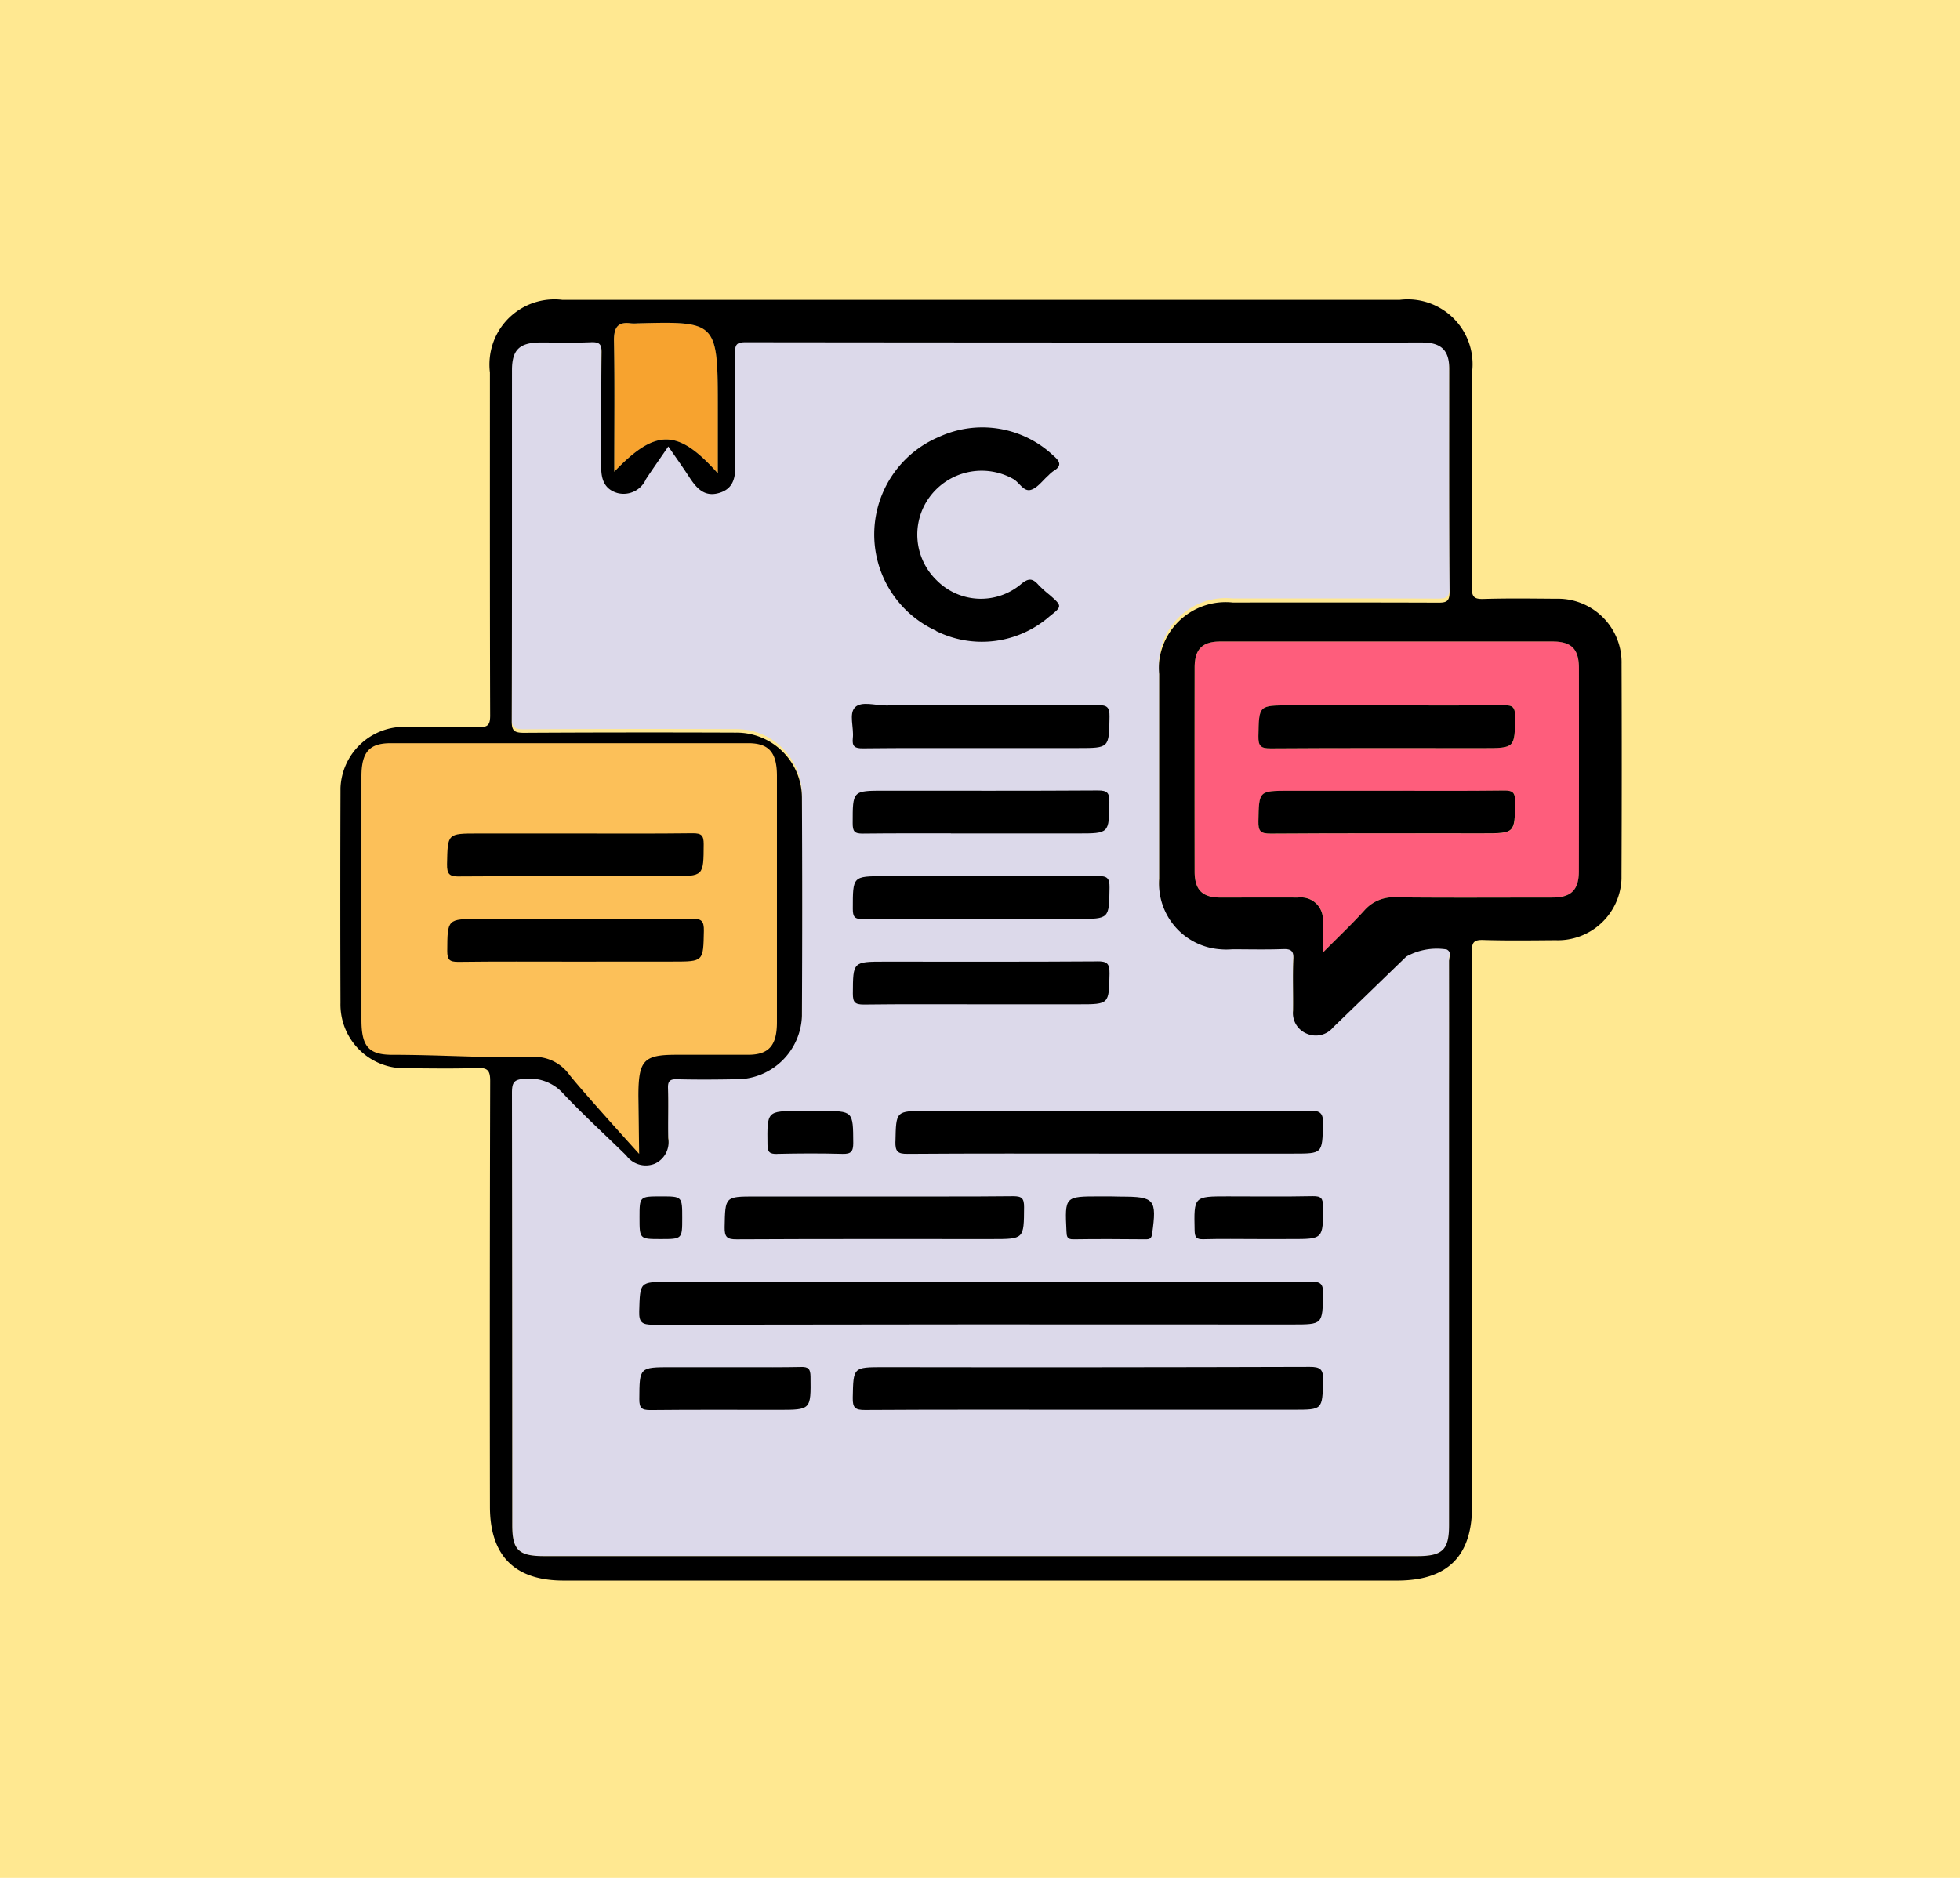 <svg xmlns="http://www.w3.org/2000/svg" xmlns:xlink="http://www.w3.org/1999/xlink" width="144" height="138" viewBox="0 0 144 138">
  <defs>
    <clipPath id="clip-path">
      <rect id="Rectangle_45267" data-name="Rectangle 45267" width="94.151" height="94.155" fill="none"/>
    </clipPath>
  </defs>
  <g id="_11" data-name="11" transform="translate(-698 -4474.297)">
    <g id="Group_165391" data-name="Group 165391" transform="translate(161 3186.297)">
      <rect id="Rectangle_40797" data-name="Rectangle 40797" width="144" height="138" transform="translate(537 1288)" fill="#ffe891"/>
    </g>
    <g id="Group_174958" data-name="Group 174958" transform="translate(723 4496.297)">
      <g id="Group_174957" data-name="Group 174957" transform="translate(0 0)" clip-path="url(#clip-path)">
        <path id="Path_182815" data-name="Path 182815" d="M23.088,12.919c3.043-3.177,4.671-3.177,7.609.117V8.407c0-6.538,0-6.538-5.9-6.39a2.882,2.882,0,0,1-.475,0c-.873-.118-1.27.191-1.251,1.282.058,3.133.02,6.268.02,9.619" transform="translate(-2.956 -0.254)" fill="#f7a32f"/>
        <path id="Path_182816" data-name="Path 182816" d="M17.3,62.131c.949,1.252,3.7,4.655,4.915,6.1L22.135,64c0-2.737.373-3.157,2.779-3.157h5.3c1.507-.008,2.1-.7,2.1-2.466V39.724c0-1.765-.594-2.458-2.106-2.458H3.933c-1.577,0-2.146.675-2.146,2.532V58.209c0,2.01.534,2.636,2.271,2.636l0,0c4.026.012,6.421.029,10.447-.04a3.117,3.117,0,0,1,2.8,1.324" transform="translate(-0.229 -4.776)" fill="#fcc059"/>
        <path id="Path_182817" data-name="Path 182817" d="M98.291,28.833h-24.4C72.56,28.833,72,29.4,72,30.75q-.01,7.495,0,14.991c0,1.344.561,1.911,1.9,1.911,1.9,0,3.79-.012,5.684,0a1.609,1.609,0,0,1,1.825,1.79c.011.673,0,1.348,0,2.26,1.152-1.161,2.151-2.1,3.072-3.119a2.843,2.843,0,0,1,2.334-.951c3.82.04,7.642.015,11.463.015,1.4,0,1.953-.554,1.953-1.958v0q.007-7.446,0-14.889c0-1.414-.544-1.969-1.942-1.969M93.168,42.94c-5.192,0-10.386-.016-15.582.02-.729,0-.919-.165-.9-.9.044-2.249.009-2.249,2.276-2.249h7.155c2.875,0,5.752.019,8.626-.016.638-.008.809.157.8.793-.015,2.353.01,2.353-2.371,2.353m0-6.269c-5.192,0-10.386-.016-15.582.019-.732.005-.919-.168-.9-.909.045-2.248.01-2.248,2.278-2.248h7.249c2.844,0,5.687.021,8.528-.017.643,0,.8.161.8.8-.015,2.351.01,2.351-2.373,2.351" transform="translate(-9.226 -3.695)" fill="#fe5d7c"/>
        <path id="Path_182818" data-name="Path 182818" d="M83.136,47.993a4.579,4.579,0,0,0-2.964.524Q77.485,51.13,74.8,53.738a1.671,1.671,0,0,1-2.948-1.225c.022-1.266-.038-2.535.022-3.8.037-.648-.2-.772-.8-.75-1.232.046-2.464.013-3.693.013a5.105,5.105,0,0,1-.864,0,4.856,4.856,0,0,1-4.5-5.216V27.671a4.716,4.716,0,0,1,0-.935,4.918,4.918,0,0,1,5.4-4.348c5.019,0,10.04-.01,15.06.01.6,0,.874-.061.874-.779-.037-5.5-.024-10.995-.024-16.493,0-1.357-.6-1.929-2.006-1.929Q56.47,3.21,31.624,3.18c-.65,0-.777.173-.777.775.035,2.725,0,5.457.025,8.189.008.969-.094,1.839-1.206,2.162s-1.685-.406-2.2-1.2c-.467-.721-.965-1.42-1.52-2.228-.6.876-1.146,1.65-1.642,2.411a1.79,1.79,0,0,1-2.1,1.021c-.974-.287-1.2-1.044-1.188-1.966.026-2.8-.012-5.6.026-8.4.009-.622-.156-.792-.789-.765-1.232.052-2.464.017-3.693.017-1.54.007-2.1.542-2.1,2.044,0,8.628.009,17.257-.018,25.887,0,.693.156.875.885.875q7.735-.043,15.469-.014h.138a4.807,4.807,0,0,1,4.828,4.787q.041,8,0,15.994v.115a4.827,4.827,0,0,1-4.957,4.685c-1.4.026-2.8.034-4.2,0-.534-.02-.7.126-.683.655.038,1.232-.007,2.467.018,3.7a1.743,1.743,0,0,1-1,1.884,1.77,1.77,0,0,1-2.085-.613c-1.538-1.514-3.134-2.976-4.612-4.545A3.285,3.285,0,0,0,15.5,57.535c-.866.028-1.034.23-1.034,1.05q.02,15.943.02,31.885c0,1.838.46,2.293,2.351,2.293H80.965c1.888,0,2.359-.459,2.359-2.293V58.484q0-4.841,0-9.694c0-.265.185-.611-.188-.8" transform="translate(-1.852 -0.407)" fill="#dcd9ea"/>
        <path id="Path_182819" data-name="Path 182819" d="M89.584,22c-.1,0-.2,0-.3,0-1.766-.013-3.534-.038-5.3.016-.7.021-.853-.173-.85-.856.031-5.261.018-10.521.017-15.784a4.767,4.767,0,0,0-5.3-5.34H16.3a4.773,4.773,0,0,0-5.306,4.172,4.827,4.827,0,0,0,0,1.171c0,8.4-.009,16.8.017,25.2,0,.686-.16.875-.852.853-1.766-.054-3.534-.027-5.3-.016A4.681,4.681,0,0,0,.014,35.919c0,.1,0,.194,0,.292q-.026,7.745,0,15.49a4.684,4.684,0,0,0,4.561,4.8c.1,0,.193,0,.289,0,1.731.012,3.465.046,5.2-.018.772-.027.95.194.949.955q-.041,15.636-.018,31.272c0,3.611,1.814,5.441,5.4,5.441H77.657c3.684,0,5.492-1.791,5.492-5.442V77.047q0-14.558-.016-29.117c0-.685.16-.875.851-.853,1.767.055,3.534.029,5.3.016a4.679,4.679,0,0,0,4.847-4.506c0-.1,0-.2,0-.3q.033-7.743.005-15.49A4.679,4.679,0,0,0,89.584,22M21.363,1.764a3.087,3.087,0,0,0,.475,0c5.9-.148,5.9-.148,5.9,6.39v4.629c-2.937-3.295-4.566-3.295-7.609-.117,0-3.351.038-6.486-.02-9.62-.019-1.091.378-1.4,1.251-1.282M3.826,55.514l0,0c-1.737,0-2.271-.608-2.271-2.56V35.074c0-1.8.569-2.459,2.146-2.459H29.975c1.513,0,2.1.672,2.106,2.386V53.118c0,1.716-.594,2.386-2.1,2.394h-5.3c-2.405,0-2.779.409-2.779,3.066l.054,4.216s-4.192-4.618-5.14-5.834a3.151,3.151,0,0,0-2.8-1.286c-4.026.066-6.172-.149-10.2-.161m77.646-6.945q.008,4.832,0,9.653v31.85c0,1.827-.472,2.283-2.358,2.283H14.984c-1.891,0-2.351-.453-2.351-2.283q0-15.875-.02-31.75c0-.816.167-1.018,1.034-1.045a3.294,3.294,0,0,1,2.752,1.11c1.477,1.562,3.073,3.019,4.611,4.526a1.774,1.774,0,0,0,2.085.61,1.734,1.734,0,0,0,1-1.875c-.025-1.227.021-2.456-.018-3.683-.017-.527.149-.672.684-.652,1.4.034,2.8.026,4.2,0a4.817,4.817,0,0,0,4.956-4.665c0-.038,0-.077,0-.115q.041-7.962,0-15.926a4.8,4.8,0,0,0-4.829-4.767c-.045,0-.092,0-.137,0q-7.734-.03-15.47.013c-.729,0-.887-.181-.885-.871.027-8.594.016-17.187.019-25.778,0-1.5.555-2.029,2.1-2.036,1.228,0,2.461.036,3.693-.016.633-.026.8.141.789.761-.039,2.786,0,5.575-.027,8.36-.009.918.214,1.671,1.188,1.957a1.792,1.792,0,0,0,2.1-1.017c.5-.758,1.044-1.527,1.642-2.4.554.8,1.053,1.5,1.52,2.218.517.794,1.092,1.52,2.2,1.2s1.214-1.187,1.206-2.153c-.027-2.72.01-5.44-.025-8.154,0-.6.127-.772.778-.771q24.845.029,49.691.017c1.411,0,2,.569,2.006,1.922,0,5.474-.013,10.948.024,16.423,0,.714-.27.778-.874.774-5.019-.019-10.041-.013-15.06-.01a4.912,4.912,0,0,0-5.4,4.329,4.681,4.681,0,0,0,0,.931V42.567a4.844,4.844,0,0,0,4.5,5.194,5.106,5.106,0,0,0,.864,0c1.228,0,2.46.032,3.693-.013.606-.024.84.1.8.746-.06,1.258,0,2.521-.022,3.782a1.626,1.626,0,0,0,1.007,1.685,1.653,1.653,0,0,0,1.941-.466q2.686-2.6,5.372-5.2a4.6,4.6,0,0,1,2.965-.522c.372.187.187.53.187.794M91,42v0c0,1.4-.554,1.957-1.953,1.958-3.822,0-7.643.026-11.463-.014a2.842,2.842,0,0,0-2.335.95c-.92,1.016-1.919,1.959-3.071,3.12,0-.913.01-1.588,0-2.261a1.607,1.607,0,0,0-1.395-1.793,1.577,1.577,0,0,0-.43,0c-1.895-.013-3.788,0-5.684,0-1.338,0-1.9-.568-1.9-1.912q-.009-7.495,0-14.991c0-1.35.559-1.916,1.893-1.916h24.4c1.4,0,1.941.554,1.942,1.968Q91.011,34.55,91,42" transform="translate(0 0)"/>
        <path id="Path_182820" data-name="Path 182820" d="M26.2,85.961q23.478-.041,46.958-.019c2.267,0,2.229,0,2.276-2.249.014-.742-.183-.9-.908-.9-8.032.029-16.077.017-24.117.017H27.37c-2.16,0-2.115,0-2.18,2.159-.024.816.2.991,1.007.991" transform="translate(-3.228 -10.61)"/>
        <path id="Path_182821" data-name="Path 182821" d="M76.734,89.979Q61.1,90.025,45.462,90c-2.267,0-2.231,0-2.276,2.249-.014.738.177.907.907.9,5.461-.034,10.913-.019,16.37-.019h15.1c2.162,0,2.117,0,2.181-2.157.019-.816-.2-1-1.01-.995" transform="translate(-5.534 -11.531)"/>
        <path id="Path_182822" data-name="Path 182822" d="M46.779,70.656c-.014.736.172.908.9.9,4.9-.037,9.8-.019,14.7-.019H76.015c2.162,0,2.119,0,2.182-2.155.024-.82-.192-1.006-1-1-9.378.032-18.756.021-28.135.021-2.266,0-2.231,0-2.279,2.254" transform="translate(-5.995 -8.763)"/>
        <path id="Path_182823" data-name="Path 182823" d="M49.549,25.746l-.014.005a7.55,7.55,0,0,0,8.342-1.075c.944-.741.923-.766,0-1.576a8.359,8.359,0,0,1-.8-.718c-.439-.5-.737-.551-1.32-.055a4.57,4.57,0,0,1-6.151-.276,4.671,4.671,0,0,1-.538-6.151,4.748,4.748,0,0,1,6.129-1.325c.468.257.775.978,1.321.8.482-.152.85-.685,1.268-1.05a2.637,2.637,0,0,1,.368-.322c.665-.392.481-.726,0-1.139a7.6,7.6,0,0,0-8.392-1.378,7.781,7.781,0,0,0-.209,14.256" transform="translate(-5.765 -1.383)"/>
        <path id="Path_182824" data-name="Path 182824" d="M33.294,78.763c6.241-.032,12.481-.019,18.722-.019,2.385,0,2.358,0,2.373-2.351,0-.643-.161-.8-.8-.8q-2.523.025-5.047.021H34.667c-2.268,0-2.233,0-2.278,2.249-.014.737.174.908.9.9" transform="translate(-4.151 -9.687)"/>
        <path id="Path_182825" data-name="Path 182825" d="M43.182,36.613c-.069.617.149.757.75.749,1.438-.017,2.875-.021,4.313-.021H59.718c2.319,0,2.287,0,2.323-2.305.01-.694-.175-.854-.856-.848-5.2.031-10.391.011-15.583.023-.774,0-1.789-.335-2.258.138s-.071,1.494-.162,2.265" transform="translate(-5.525 -4.369)"/>
        <path id="Path_182826" data-name="Path 182826" d="M50.4,44.553h9.31c2.33,0,2.3,0,2.33-2.3.01-.677-.146-.864-.845-.86-5.227.034-10.455.017-15.683.017-2.351,0-2.33,0-2.33,2.394,0,.591.124.768.745.759,2.158-.024,4.315-.019,6.471-.016" transform="translate(-5.535 -5.305)"/>
        <path id="Path_182827" data-name="Path 182827" d="M61.2,48.6c-5.227.032-10.456.017-15.683.017-2.349,0-2.324,0-2.326,2.4,0,.6.139.763.752.757,2.156-.027,4.313-.023,6.469-.017h9.312c2.324,0,2.294,0,2.328-2.3.01-.686-.161-.858-.852-.854" transform="translate(-5.535 -6.228)"/>
        <path id="Path_182828" data-name="Path 182828" d="M61.148,55.8c-5.2.036-10.39.019-15.582.019-2.383,0-2.357,0-2.371,2.353,0,.643.16.8.8.8,2.875-.036,5.752-.017,8.627-.017h7.154c2.267,0,2.229,0,2.276-2.248.011-.751-.181-.919-.908-.911" transform="translate(-5.536 -7.151)"/>
        <path id="Path_182829" data-name="Path 182829" d="M37.075,89.988c-1.371.026-2.744.021-4.115.016H27.572c-2.383,0-2.357,0-2.373,2.352,0,.643.161.8.8.8,3.135-.033,6.265-.016,9.408-.016,2.41,0,2.4,0,2.37-2.45-.008-.557-.151-.717-.705-.705" transform="translate(-3.229 -11.532)"/>
        <path id="Path_182830" data-name="Path 182830" d="M80.681,75.589c-2.088.044-4.177.016-6.265.016-2.492,0-2.477,0-2.424,2.492.01.5.114.675.643.659.67-.02,1.338-.023,2.008-.021s1.34.008,2.01.008H79.1c2.351,0,2.329,0,2.329-2.394-.008-.589-.13-.769-.75-.759" transform="translate(-9.224 -9.687)"/>
        <path id="Path_182831" data-name="Path 182831" d="M36.7,71.561c1.606-.036,3.2-.046,4.8,0,.643.019.8-.172.8-.8-.015-2.349.01-2.349-2.375-2.349H38.363c-2.41,0-2.393,0-2.364,2.454,0,.561.149.709.7.7" transform="translate(-4.612 -8.767)"/>
        <path id="Path_182832" data-name="Path 182832" d="M64.419,75.609h-.784c-2.57,0-2.57,0-2.446,2.57.017.376.038.593.514.585,1.767-.028,3.534-.015,5.292,0,.3,0,.439-.045.489-.408.349-2.528.19-2.731-2.283-2.731Z" transform="translate(-7.836 -9.689)"/>
        <path id="Path_182833" data-name="Path 182833" d="M26.765,78.747c1.589,0,1.589,0,1.589-1.548,0-1.589,0-1.589-1.548-1.589-1.589,0-1.589,0-1.589,1.548,0,1.589,0,1.589,1.548,1.589" transform="translate(-3.232 -9.69)"/>
        <path id="Path_182834" data-name="Path 182834" d="M95.426,34.205c-2.841.037-5.685.016-8.528.016H79.648c-2.269,0-2.233,0-2.278,2.249-.014.74.172.914.9.909,5.194-.036,10.39-.019,15.582-.019,2.384,0,2.358,0,2.372-2.352,0-.643-.16-.8-.8-.8" transform="translate(-9.915 -4.383)"/>
        <path id="Path_182835" data-name="Path 182835" d="M95.428,41.4c-2.874.036-5.751.016-8.626.016H79.646c-2.267,0-2.231,0-2.276,2.249-.015.738.174.906.9.9,5.2-.036,10.39-.02,15.582-.02,2.382,0,2.357,0,2.371-2.353.009-.636-.163-.8-.8-.793" transform="translate(-9.915 -5.306)"/>
        <path id="Path_182836" data-name="Path 182836" d="M9.9,48.174c5.2-.036,10.39-.019,15.582-.019,2.383,0,2.357,0,2.371-2.353,0-.643-.16-.8-.8-.8-2.874.036-5.752.017-8.627.017H11.273c-2.267,0-2.231,0-2.276,2.248-.013.747.178.916.908.911" transform="translate(-1.153 -5.767)"/>
        <path id="Path_182837" data-name="Path 182837" d="M25.589,55.352c2.267,0,2.231,0,2.278-2.249.014-.735-.173-.907-.9-.9-5.194.036-10.39.019-15.582.019-2.382,0-2.357,0-2.372,2.352,0,.642.16.8.8.8,2.841-.036,5.685-.017,8.527-.017Z" transform="translate(-1.154 -6.69)"/>
      </g>
    </g>
  </g>
</svg>
